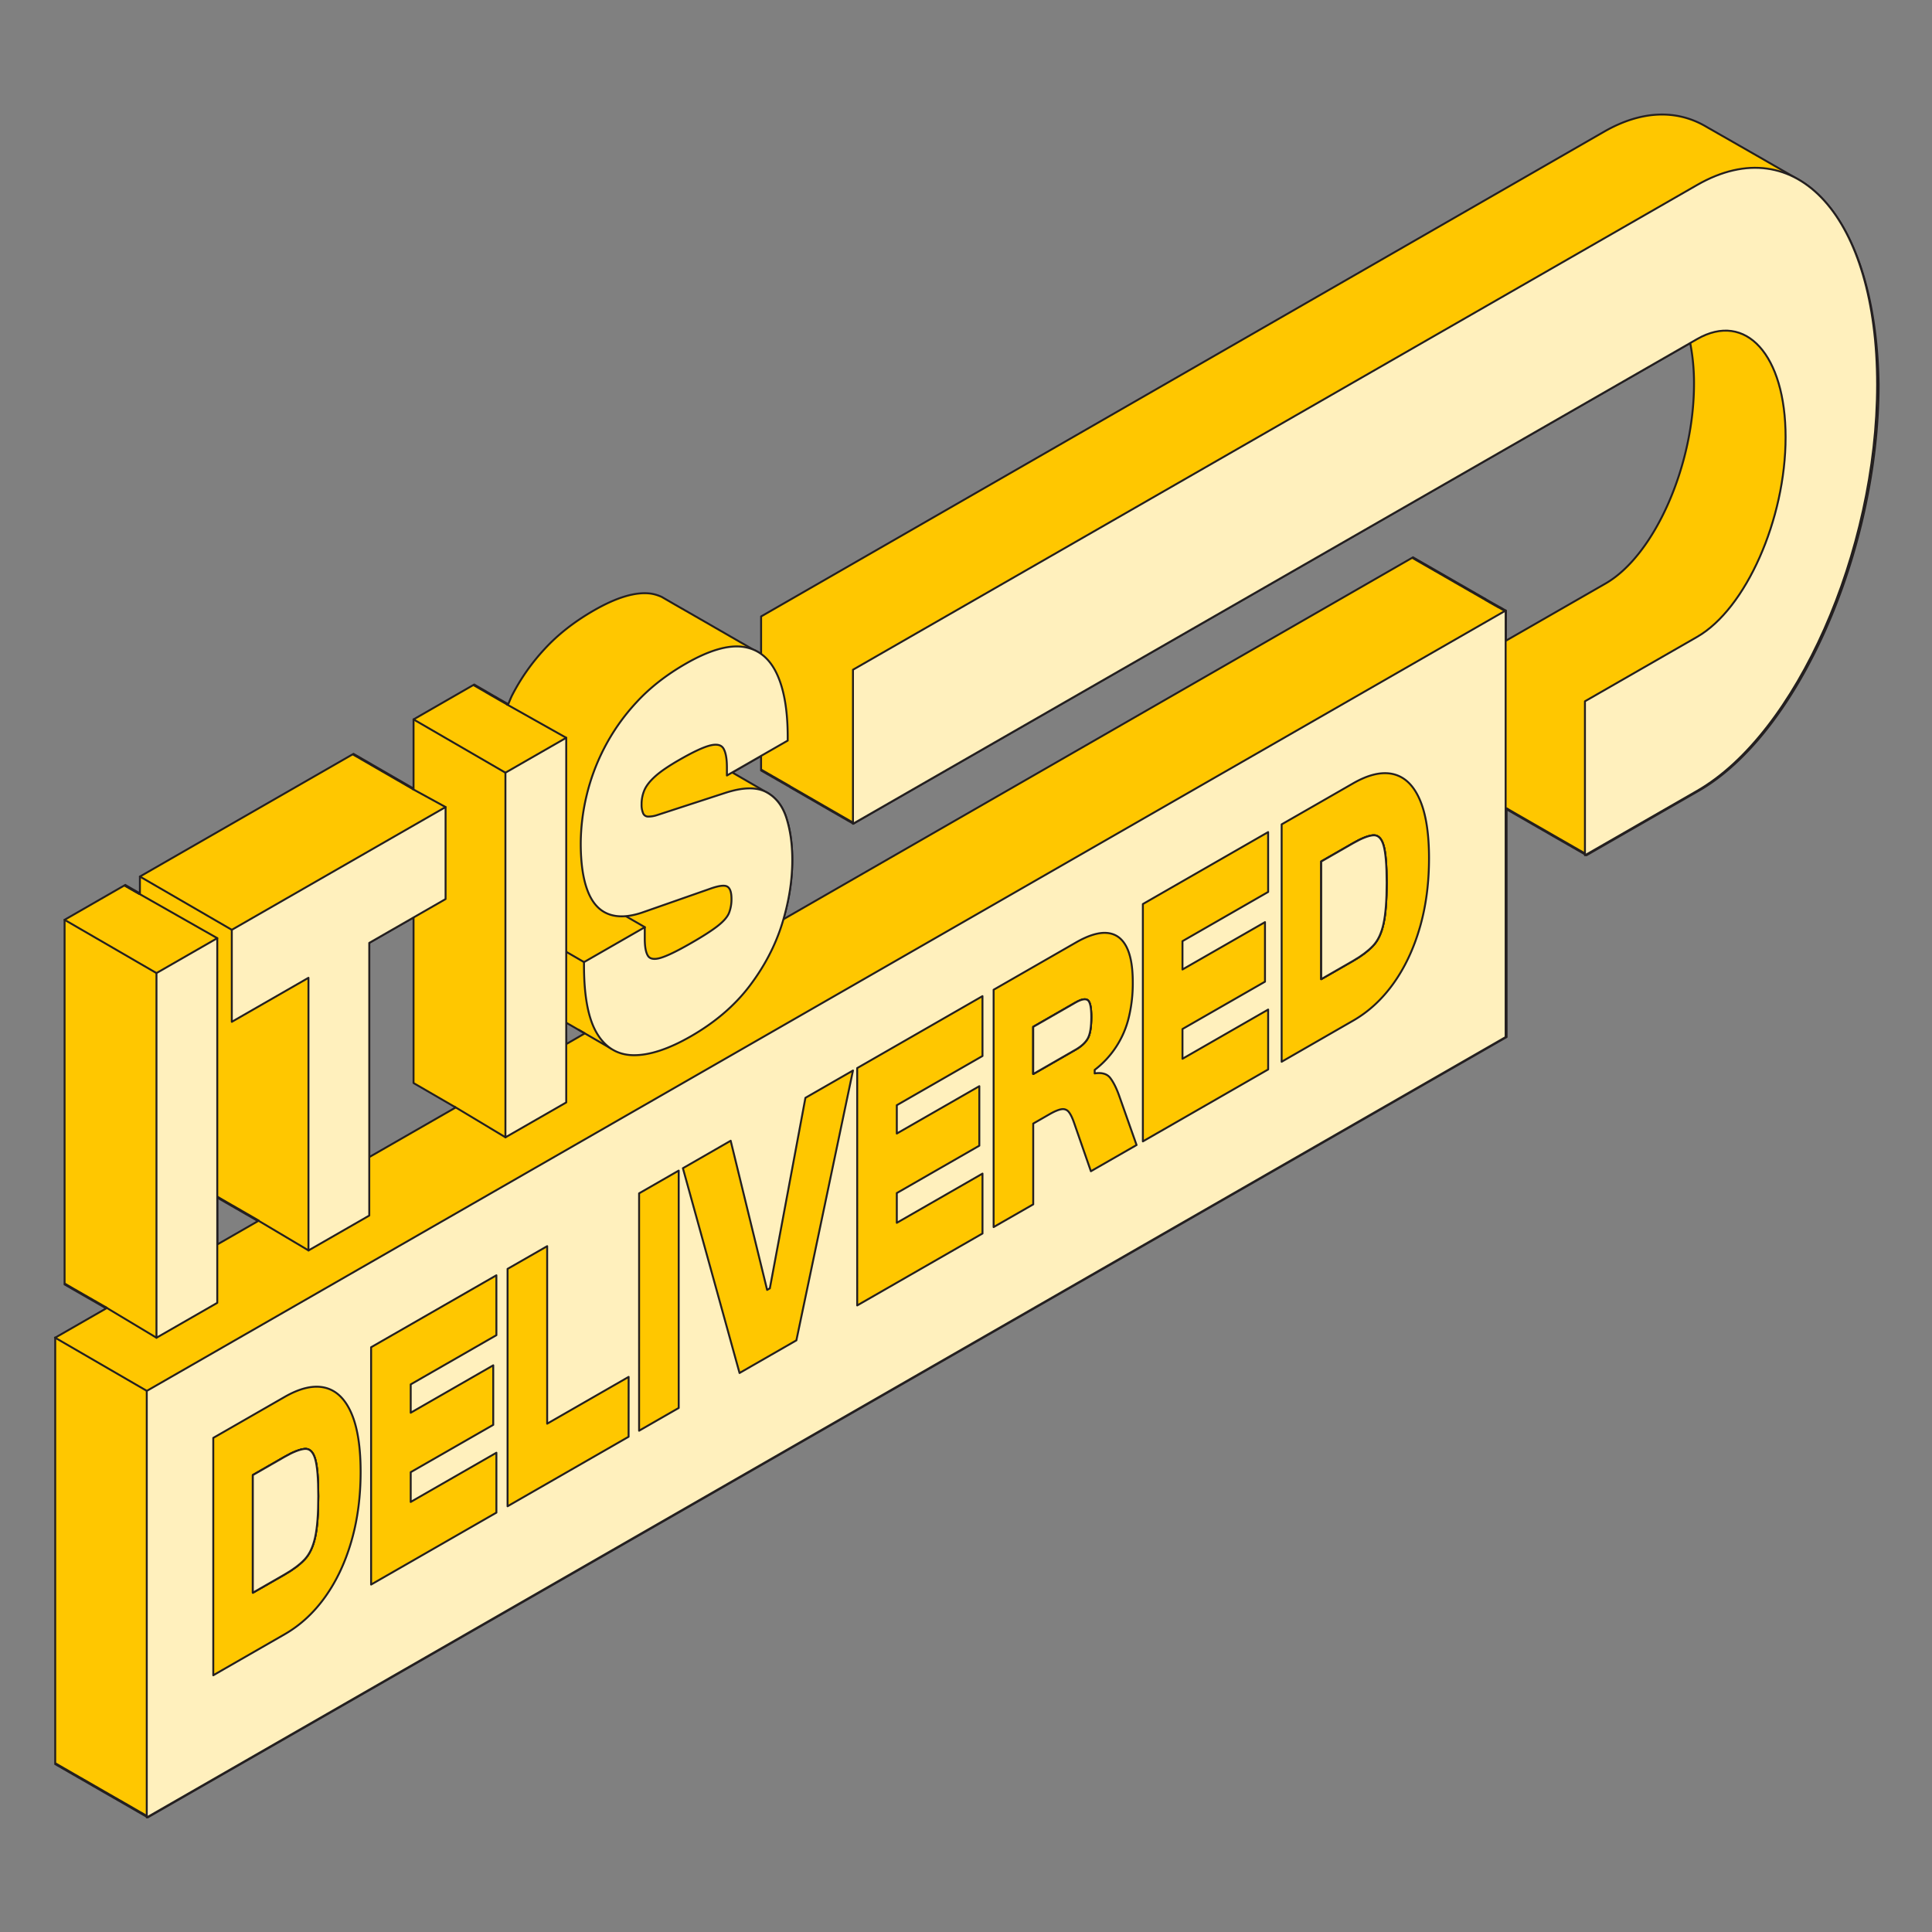 <svg id="Layer_1" data-name="Layer 1" xmlns="http://www.w3.org/2000/svg" viewBox="0 0 2000 2000"><rect x="0" y="0" width="2000" height="2000" fill="#808080" stroke="none"/><defs><style>.cls-1{fill:#ffc700;}.cls-1,.cls-2{stroke:#231f20;stroke-linecap:round;stroke-linejoin:round;stroke-width:2px;}.cls-2{fill:#fff0bd;}</style></defs><path class="cls-1" d="M1860.54,185.15l-.94-.55-.94-.55c-.32-.18-.63-.37-1-.54l-.94-.55c-.31-.18-.62-.37-.94-.54l-.94-.55-1-.55-.94-.54-.94-.55c-.31-.18-.62-.37-.94-.54l-.95-.55-.93-.54-.94-.55-1-.55-.94-.55-1-.54-.93-.54-.94-.55-.95-.55-.94-.55-.94-.54-.94-.55-.94-.54-1-.55c-.31-.18-.62-.37-.94-.54l-.94-.55-.94-.55c-.32-.18-.63-.37-.95-.54l-.93-.55c-.32-.18-.63-.37-1-.54l-.94-.55-.94-.55-.94-.54-.94-.55-.94-.54-.95-.55c-.32-.18-.62-.37-.94-.54l-.94-.55-.94-.55-1-.55-.94-.54-.94-.55-.94-.54-1-.55c-.31-.18-.62-.37-.93-.54l-.94-.55-1-.55-.94-.54-.95-.55-.93-.54-1-.55-.94-.55-.94-.54-.94-.55c-.32-.18-.62-.37-.94-.54l-.94-.55-1-.55c-.31-.18-.62-.37-.94-.54l-.94-.55c-.31-.18-.62-.37-.94-.54s-.63-.38-1-.55l-.93-.55-1-.54-.94-.55-.94-.55-.94-.54-.94-.55-.94-.54-1-.55c-.32-.18-.62-.37-.94-.54l-.94-.55-.94-.55c-.32-.18-.63-.37-1-.54l-.94-.55c-.31-.18-.62-.37-.94-.54l-.94-.55-1-.55c-.31-.18-.62-.37-.93-.54l-.94-.55c-.32-.18-.63-.37-1-.54l-.94-.55-1-.55c-.31-.18-.62-.37-.93-.54l-.94-.55c-.32-.18-.63-.37-1-.54s-.62-.38-.94-.55l-.94-.55-.94-.54-.94-.55-1-.55-.94-.54-.94-.55c-.31-.18-.62-.37-.94-.54l-1-.55c-.31-.18-.62-.37-.93-.54l-1-.55-.94-.55-.94-.54-.94-.55-.94-.54c-29.86-17.09-65.88-16.46-104.65,5.8L787.9,638.15v39.09a40.24,40.24,0,0,0-7.91-4.63c-.33-.15-.61-.41-.94-.55s-.61-.41-.95-.55-.6-.4-.94-.54-.6-.41-.94-.55-.6-.4-.94-.54-.6-.41-.94-.55-.61-.41-.94-.55-.61-.4-.95-.54-.6-.41-.94-.55-.6-.4-.94-.54-.6-.41-.94-.55-.61-.41-1-.55-.6-.4-.93-.54-.61-.41-1-.55-.6-.4-.94-.54-.6-.41-.94-.55-.61-.41-.94-.55-.61-.4-.94-.54-.61-.41-.95-.55-.6-.4-.94-.54-.6-.41-.94-.55-.6-.41-.94-.55-.61-.4-.94-.54-.61-.41-1-.55-.6-.41-.94-.54-.6-.41-.94-.55-.6-.41-.94-.55-.61-.4-.94-.54-.61-.41-.94-.55-.61-.4-.95-.54-.6-.41-.94-.55-.61-.41-.94-.55-.61-.4-.94-.54-.61-.41-.94-.55-.61-.4-1-.54-.6-.41-.94-.55-.6-.41-.94-.55-.6-.4-.94-.54-.6-.41-.94-.55-.61-.41-.94-.54-.61-.41-1-.55-.6-.41-.94-.55-.6-.4-.94-.54-.6-.41-.94-.55-.61-.4-.95-.55-.6-.4-.93-.54-.61-.41-.95-.55-.6-.4-.94-.54-.6-.41-.94-.55-.61-.41-.94-.54-.61-.41-.94-.55-.61-.41-1-.55-.6-.4-.94-.54-.6-.41-.94-.55-.6-.4-.94-.54-.61-.41-.94-.55-.61-.41-1-.55-.6-.4-.94-.54-.6-.41-.94-.55-.6-.41-.94-.55-.61-.4-.94-.54-.61-.41-.94-.55-.61-.4-1-.54-.6-.41-.94-.55-.6-.4-.94-.55-.6-.4-.94-.54-.6-.41-.94-.55-.61-.4-.94-.54-.61-.41-1-.55-.6-.41-.94-.54-.6-.41-.94-.55-.6-.41-.94-.55-.61-.4-.94-.54-.61-.41-1-.55-.6-.41-.94-.54-.6-.41-.94-.55-.6-.41-.94-.55-.61-.4-1-.54-.6-.41-.93-.55-.61-.41-1-.55-.6-.4-.94-.54-.6-.41-.94-.55-.61-.4-.94-.54-.61-.41-.94-.55-.61-.41-1-.55-.6-.4-.94-.54-.6-.41-.94-.55-.6-.4-.94-.54-.61-.41-.94-.55-.61-.4-.95-.55-.6-.4-.94-.54-.6-.41-.94-.55-.6-.4-.94-.54-.61-.41-.94-.55-.61-.41-.94-.54-.61-.41-.95-.55-.6-.41-.94-.55-.6-.4-.94-.54-.6-.41-.94-.55-.6-.41-.94-.55A43.77,43.77,0,0,0,674,614.53q-23.29-3.25-59.09,17.3-30.48,17.5-51.23,40.13a213.94,213.94,0,0,0-33.48,47.69c-1.67,3.29-2.82,6.58-4.31,9.87v-.72l-.94.54v-1.08l-.94.54v-1.09l-.94.54v-1.08l-.95.54v-1.09l-.94.54v-1.09l-.94.54v-1.08l-.94.54V725l-.94.54v-1.08l-1,.54v-1.09l-.94.54v-1.09l-.94.54V722.8l-.94.54v-1.09l-.94.54V721.7l-.94.55v-1.09l-1,.54v-1.09l-.94.54v-1.08l-.94.54v-1.09l-.94.54V719l-.94.55v-1.09L507,719v-1.09l-.94.54v-1.08l-.94.54v-1.09l-.94.54v-1.08l-.94.54V715.7l-.94.54v-1.09l-.95.54v-1.08l-.94.54v-1.09l-.94.54v-1.08l-.94.54V713l-.94.54v-1.09l-.95.54v-1.08l-.94.54v-1.09l-.94.54v-1.09l-.94.55v-1.09l-.94.54v-1.09l-.94.54v-1.08l-1,.54V708.6L428.1,744.74v71.74l-.75.42v-1.08l-.94.54v-1.09l-.94.54v-1.09l-.94.54v-1.08l-.94.54v-1.09l-.95.54v-1.08l-.94.54v-1.09l-.94.54V812l-.94.54v-1.08l-.94.54V810.9l-.94.54v-1.08l-.95.54v-1.09l-.94.54v-1.09l-.94.54v-1.08l-.94.54v-1.09l-.94.54v-1.08l-1,.54v-1.09l-.94.54v-1.09l-.94.54V806l-.94.54v-1.09l-.94.54V804.9l-.94.54v-1.09l-.95.54V803.8l-.94.54v-1.08l-.94.54v-1.09l-.94.54v-1.08l-.94.54v-1.09l-.94.54v-1.09l-.95.54v-1.08l-.94.54V800l-.94.54v-1.08l-.94.54v-1.09l-.94.54v-1.09l-1,.54V797.8l-.94.54v-1.09l-.94.54v-1.08l-.94.54v-1.09l-.94.54v-1.09l-.95.54v-1.08l-.94.54v-1.09l-.94.54V794l-.94.54v-1.09l-.94.54v-1.09l-.94.54v-1.08l-.95.54v-1.09l-.94.54v-1.08l-.94.54V790.7l-.94.54v-1.09l-.94.54v-1.08l-.95.54v-1.09l-.94.54v-1.09l-.94.55V788l-.94.54v-1.09l-.94.54v-1.08l-.94.54v-1.09l-.95.54v-1.08l-.94.54v-1.09l-.94.54v-1.09l-.94.54v-1.08l-.94.54V783.6l-.94.54v-1.08l-1,.54v-1.09l-.94.54V782l-.94.54v-1.08l-.94.54v-1.09l-.94.54v-1.09L144.84,907.41V924.8l-.92.53v-1.09l-.94.54v-1.09l-.94.54v-1.08l-.94.54V922.6l-.95.54v-1.09l-.94.55v-1.09l-.94.54V921l-.94.54v-1.08l-.94.54v-1.09l-.95.54v-1.08l-.94.54v-1.09l-.94.54v-1.09l-.94.54v-1.08l-.94.54v-1.09l-.94.54V916.6l-1,.54v-1.09L66.86,952.19v377.5l.94-.54v1.08l.94-.54v1.09l.94-.54v1.08l.94-.54v1.09l.94-.54v1.09l1-.54V1333l.94-.54v1.09l.94-.54v1.09l.94-.55v1.09l.94-.54v1.09l.94-.54v1.08l1-.54v1.09l.94-.54v1.09l.94-.55v1.09l.94-.54v1.09l.94-.54v1.08l1-.54V1339l.94-.54v1.09l.94-.55v1.09l.94-.54v1.09l.94-.54v1.08l.94-.54v1.09l1-.54v1.08l.94-.54v1.09l.94-.54v1.09l.94-.54v1.08l.94-.54v1.09l1-.54V1345l.94-.55v1.09l.94-.54v1.09l.94-.54v1.08l.94-.54v1.09l1-.54v1.09l.94-.55v1.09l.94-.54v1.09l.94-.54v1.08l.94-.54v1.09l.94-.54v1.09l1-.55V1351l.94-.54v1.09l.94-.54v1.08l.94-.54v1.09l.94-.54v1.09l.94-.54v1.08l.95-.54v1.09l.94-.54v.36l-53.37,30.65v441.52l.94-.54v1.08l.94-.54v1.09l.94-.54v1.09l.94-.55v1.09l1-.54V1829l.94-.54v1.08l.94-.54v1.09l.94-.54v1.09l.94-.54v1.08l.94-.54v1.09l1-.54v1.08l.94-.54v1.09l.94-.54v1.09l.94-.54v1.08l.94-.54v1.09l.95-.54V1835l.94-.54v1.09l.94-.54v1.09l.94-.54v1.08l.94-.54v1.09l.94-.54v1.08l1-.54v1.09l.94-.54v1.09l.94-.54v1.08l.94-.54v1.09l.94-.54v1.08l.94-.54V1841l1-.54v1.09l.94-.54v1.08l.94-.54v1.09l.94-.54v1.08l1-.54v1.09l.94-.54v1.09l.94-.54v1.08l.94-.54v1.09l.94-.54v1.08l.94-.54v1.09l.95-.54V1847l.94-.54v1.08l.94-.54v1.09l.94-.54v1.08l.94-.54v1.09l.94-.54v1.09l1-.54v1.08l.94-.54v1.09l.94-.54v1.08l.94-.54v1.09l.94-.54v1.09l.95-.54V1853l.94-.54v1.09l.94-.54v1.09l.94-.55v1.09l.94-.54v1.09l.94-.54v1.08l1-.54v1.09l.94-.54v1.08l.94-.54v1.09l.94-.54v1.09l.94-.54v1.08l.94-.54V1859l1-.54v1.08l.94-.54v1.09l.94-.54v1.09l.94-.54v1.08l.94-.54v1.09l1-.54v1.08l.94-.54v1.09l.94-.54v1.09l.94-.54v1.08l.94-.54v1.09l1-.54V1865l.94-.55v1.09l.94-.54v1.09l.94-.54v1.08l.94-.54v1.09l.94-.54v1.09l1-.55v1.09l.94-.54v1.09l.94-.54v1.08l.94-.54v1.09l.94-.54v1.08l.95-.54V1871l.94-.54v1.09l.94-.54v1.08l.94-.54v1.09l.94-.54v1.09l.94-.55v1.09l.95-.54v1.09l.94-.54v1.08l.94-.54v1.09l.94-.54v1.09l.94-.55v1.09l.94-.54V1877l1-.54v1.08l.94-.54v1.09l.94-.54v1.09l.94-.55v1.09l.94-.54v1.09l1-.54v1.08l.94-.54v1.09l.94-.54v1.09l1406.69-807.82V836.88l.17-.09v1.09l.94-.55v1.09l.94-.54V839l.95-.54v1.08l.94-.54v1.09l.94-.54v1.08l.94-.54v1.09l.94-.54v1.09l.95-.54v1.08l.94-.54v1.09l.94-.54v1.08l.94-.54v1.09l.94-.54v1.09l1-.54V845l.94-.54v1.09l.94-.54v1.09l.94-.55v1.09l.94-.54v1.09l.94-.54v1.08l1-.54v1.09l.94-.54v1.09l.94-.55v1.09l.94-.54v1.09l.94-.54v1.08l.94-.54V851l.95-.54v1.09l.94-.54v1.08l.94-.54v1.09l.94-.54v1.08l.94-.54v1.09l1-.54v1.09l.94-.55v1.09l.94-.54v1.09l.94-.54v1.08l.94-.54v1.09l.94-.54V857l1-.55v1.09l.94-.54v1.09l.94-.54v1.08l.94-.54v1.09l.94-.54v1.09l1-.55v1.09l.94-.54v1.09l.94-.54v1.08l.94-.54v1.09l.94-.54v1.09l.95-.54V863l.94-.54v1.09l.94-.54v1.08l.94-.54v1.09l.94-.54v1.09l.94-.55v1.09l1-.54v1.09l.94-.54v1.08l.94-.54v1.09l.94-.54v1.09l.94-.55v1.09l.94-.54V869l1-.54v1.08l.94-.54v1.09l.94-.54v1.09l.94-.55v1.09l.94-.54v1.09l1-.54v1.08l.94-.54v1.09l.94-.54v1.09l.94-.54v1.08l.94-.54v1.09l.94-.54V875l1-.54v1.09l.94-.54v1.09l.94-.54v1.08l.94-.54v1.09l.94-.54v1.08l1-.54v1.09l.94-.54v1.09l.94-.55v1.09l.94-.54v1.09l.94-.54v1.08l.94-.54V881l1-.54v1.09l.94-.55v1.09l.94-.54v1.09l.94-.54v1.08l.94-.54v1.09l.95-.54v1.09l.94-.54v1.08l.94-.54v1.09l116.11-66.68c102.75-59,186.35-247.69,186.35-420.6C1943.19,289.71,1910.35,212.9,1860.54,185.15ZM224.92,1238.92l.22-.13v1.09l.94-.54v1.08l.94-.54V1241l.94-.54v1.09l.94-.55v1.09l.95-.54v1.09l.94-.54v1.08l.94-.54v1.09l.94-.54v1.09l.94-.55v1.09l.94-.54v1.09l.95-.54v1.08l.94-.54v1.09l.94-.54V1247l.94-.54v1.08l.94-.54v1.09l.94-.54v1.08l1-.54v1.09l.94-.54v1.09l.94-.55v1.09l.94-.54v1.09l.94-.54v1.08l1-.54v1.09l.94-.54v1.09l.94-.55V1253l.94-.54v1.09l.94-.54v1.08l.94-.54v1.09l.95-.54v1.09l.94-.54v1.08l.94-.54v1.09l.94-.54v1.08l.94-.54v1.09l1-.54v1.09l.94-.54v1.08l.94-.54V1259l.94-.54v1.08l.94-.54v1.09l.94-.54v1.09l.95-.54v1.08l.94-.54v1.09l.94-.54v1.08l.94-.54v1.09l.94-.54v1.09l.95-.55v1.09l.94-.54v.36l-42.6,24.47Zm361.24-180.14c.16.09.36.12.53.22s.63.36.94.54l.94.55c.31.19.63.36.94.54s.63.37,1,.55l.94.55c.31.19.63.36.94.54l.94.55c.31.19.63.36.94.54s.63.37.95.55l.94.55.94.54.94.55c.31.19.63.36.94.54s.63.37,1,.55.62.37.94.55l.94.54.94.55c.31.19.63.37.95.55s.62.36.93.54.42.29.64.42l-19.06,11Zm-114.74,87.49v.36l-89.16,51.2V976.08l45.84-26.32v171.35l.94.59Zm1079.67-517.5v-1.09l-.94.54v-1.08l-.94.54v-1.09l-1,.54v-1.08l-.94.54V625.5l-.94.54V625l-.94.55v-1.09l-.94.54v-1.09l-.94.54v-1.08l-1,.54v-1.09l-.94.54v-1.09l-.94.54v-1.08l-.94.54v-1.09l-.94.54v-1.08l-.95.54V620l-.94.54v-1.09l-.94.54V619l-.94.54V618.4l-.94.54v-1.08l-.94.54v-1.09l-1,.54v-1.09l-.94.54v-1.08l-.94.54v-1.09l-.94.54v-1.08l-.94.54v-1.09l-1,.54V614l-.94.55v-1.09l-.94.54v-1.09l-.94.54V612.4l-.94.54v-1.09l-1,.54V611.3l-.94.54v-1.08l-.94.54v-1.09l-.94.54v-1.08l-.94.54v-1.09l-.94.54v-1.09l-1,.54V608l-.94.54v-1.09l-.94.54v-1.08l-.94.54v-1.09l-.94.54v-1.09l-.94.54V605.3l-1,.54v-1.09l-.94.54v-1.08l-.94.54v-1.09l-.94.54v-1.09l-.94.54v-1.08l-1,.54V602l-.94.54v-1.08l-.94.54v-1.09l-.94.54v-1.09l-.94.54v-1.08l-.94.54v-1.09l-.95.54v-1.08l-.94.54V598.2l-.94.54v-1.09l-.94.54v-1.08l-.94.54v-1.09l-1,.54V596l-.94.54v-1.09l-.94.54v-1.09l-.94.54v-1.08l-.94.54v-1.09l-1,.54v-1.08l-.94.54v-1.09l-.94.54v-1.09l-.94.54v-1.08l-.94.54V591.1l-.94.54v-1.08l-1,.54V590l-.94.54v-1.09l-.94.54v-1.08l-.94.54v-1.09l-.94.54v-1.08l-.94.54v-1.09l-1,.54v-1.09l-.94.54v-1.08l-.94.54v-1.09l-.94.54v-1.09l-.94.55v-1.09l-1,.54V584l-.94.54v-1.08l-.94.54v-1.09l-.94.54v-1.08l-.94.54v-1.09l-.94.54v-1.09l-1,.54v-1.08l-.94.54v-1.09l-.94.54v-1.08l-.94.54v-1.09l-.94.54v-1.09l-.95.54V578l-.94.54v-1.09l-.94.54V576.9L810.88,951.68c6.1-21,9.29-41.49,9.29-61.46q0-24.19-6-43.28T793,819.88c-.08,0-.19,0-.27-.1-.24-.13-.43-.32-.68-.45-.08,0-.18-.05-.26-.09-.24-.14-.43-.33-.68-.45a2.15,2.15,0,0,0-.27-.1c-.23-.13-.43-.32-.67-.45-.08,0-.19,0-.27-.1-.24-.13-.43-.32-.67-.45-.08,0-.19-.05-.27-.09-.24-.13-.43-.32-.67-.45-.08,0-.19-.06-.27-.1-.24-.13-.43-.32-.67-.45-.08,0-.19-.05-.27-.09-.24-.14-.43-.33-.68-.46-.08,0-.18,0-.26-.09-.24-.13-.44-.32-.68-.45-.08,0-.19,0-.27-.1-.24-.13-.43-.32-.67-.45-.08,0-.19-.05-.27-.09-.24-.13-.43-.33-.67-.45-.08,0-.19-.06-.27-.1-.24-.13-.43-.32-.67-.45-.08,0-.19,0-.27-.09-.24-.14-.43-.33-.67-.46s-.19-.05-.28-.09-.43-.32-.67-.45c-.08,0-.18,0-.27-.1s-.43-.32-.67-.45c-.08,0-.19-.05-.27-.09-.24-.13-.43-.33-.67-.45-.08-.05-.19-.06-.27-.1-.24-.13-.43-.32-.67-.45-.08,0-.19,0-.27-.1-.24-.13-.43-.32-.67-.44-.08-.05-.19-.06-.27-.1-.24-.13-.43-.32-.68-.45a2.77,2.77,0,0,1-.26-.1c-.24-.13-.43-.32-.68-.45-.08,0-.18,0-.27-.09s-.43-.33-.67-.45c-.08-.05-.19-.06-.27-.1-.24-.13-.43-.32-.67-.45-.08,0-.19,0-.27-.09-.24-.14-.43-.33-.67-.45-.08,0-.19-.06-.27-.1-.24-.13-.43-.32-.67-.45a2.15,2.15,0,0,1-.27-.1c-.24-.13-.43-.32-.68-.45-.08,0-.19,0-.27-.09-.24-.14-.43-.32-.67-.45a2.15,2.15,0,0,0-.27-.1c-.24-.13-.43-.32-.67-.45-.08,0-.19,0-.27-.09-.24-.14-.43-.33-.67-.46-.08,0-.19,0-.27-.09-.24-.13-.43-.32-.67-.45-.09-.05-.19-.06-.28-.1s-.42-.32-.67-.45c-.08,0-.18,0-.26-.09-.24-.13-.43-.33-.68-.45a2.15,2.15,0,0,0-.27-.1c-.23-.13-.43-.32-.67-.45-.08,0-.19-.05-.27-.09-.24-.14-.43-.33-.67-.46-.08,0-.19,0-.27-.09-.24-.13-.43-.32-.67-.45-.08,0-.19-.05-.27-.1-.24-.13-.43-.32-.68-.45-.08,0-.18,0-.26-.09-.24-.13-.43-.33-.68-.45a2.15,2.15,0,0,0-.27-.1c-.23-.13-.43-.32-.67-.45-.08,0-.19-.05-.27-.1-.24-.13-.43-.32-.67-.44l-.06,0,29.77-17.09v15.05l.94-.54v1.09l.94-.55v1.09l.94-.54v1.09l.95-.54v1.08l.94-.54v1.09l.94-.54v1.09l.94-.55v1.09l.94-.54V802l1-.54v1.08l.94-.54v1.09l.94-.54v1.09l.94-.54v1.08l.94-.54v1.09l1-.54v1.08l.94-.54v1.09l.94-.54v1.09l.94-.55v1.09l.94-.54v1.09l.94-.54V808l1-.54v1.09l.94-.54v1.09l.94-.55v1.09l.94-.54v1.09l.94-.54v1.08l1-.54v1.09l.94-.54v1.09l.94-.54v1.08l.94-.54v1.09l.94-.54v1.08l.94-.54V814l1-.54v1.09L818,814v1.08l.94-.54v1.09l.94-.54v1.08l.94-.54v1.09l.94-.54v1.09l1-.54v1.08l.94-.54v1.09l.94-.54v1.08l.94-.54v1.09l.94-.54V820l1-.55v1.09l.94-.54v1.09l.94-.54v1.08l.94-.54v1.09l.94-.54v1.09l.95-.54v1.08l.94-.54v1.09l.94-.54v1.08l.94-.54v1.09l.94-.54v1.09l.94-.54V826l1-.54v1.09l.94-.54v1.08l.94-.54v1.09l.94-.54v1.09l.94-.54v1.08l.95-.54v1.09l.94-.54v1.08l.94-.54v1.09l.94-.54v1.09l.94-.54v1.08l.94-.54V832l.95-.54v1.08l.94-.54v1.09l.94-.54v1.09l.94-.54v1.08l.94-.54v1.09l.94-.54v1.08l1-.54v1.09l.94-.54v1.09l.94-.54v1.08l.94-.54v1.09l.94-.54V838l.95-.54v1.09l.94-.54v1.09l.94-.54v1.08l.94-.54v1.09l.94-.54v1.08l1-.54v1.09l.94-.54v1.09l.94-.54v1.08l.94-.54v1.09l.94-.54v1.08l.94-.54V844l.95-.54v1.09l.94-.54v1.08l.94-.54v1.09l.94-.54v1.09l.94-.55v1.09l1-.54v1.09l.94-.54v1.08l.94-.54v1.09l.94-.54v1.09l.94-.55v1.09l.94-.54V850l1-.54v1.08l.94-.54v1.09l.94-.54v1.08l.94-.54v1.09l.94-.54v1.09l866.39-497.54a215.7,215.7,0,0,1,3.91,42.14c0,85-41.09,177.73-91.61,206.74l-103.09,59.2V632.05l-.94.54v-1.08l-.94.54V631l-.94.54v-1.09l-.94.54v-1.08l-.95.54v-1.09l-.94.54v-1.08l-.94.54v-1.09Z"/><path class="cls-1" d="M162,1007.34,66.86,952.19m158.06,19-95.13-54.06m15.05-9.73L240,962.56M109.24,1353.17,162,1384.83m-10,55-95.12-55.14m262.51-90.25-51.8-30.76m255.7-86.33-52.74-31.67m128.45-79.63,33.83,19.6m-46.6-100.31,18.41,10.67m43.11-47.65,19.83,11.49M524.94,729.34l61.22,34.41m-62.94,36.14L428.1,744.74m33.16,90.73L427.35,816.9"/><path class="cls-2" d="M329.5,1548.93q0,27.51-3.27,42.39c-2.17,9.94-5.81,17.61-10.88,23s-12,10.56-20.72,15.57l-32.9,18.89V1527l32.9-18.9c8.72-5,15.64-7.71,20.72-8.2s8.71,2.93,10.88,10.24S329.5,1530.36,329.5,1548.93Z"/><path class="cls-2" d="M1129.72,1052.7q0,15.78-3.68,22.3t-12.66,11.65l-43.79,25.17V1063l43.79-25.16q9-5.12,12.66-2.49C1128.5,1037.15,1129.72,1043,1129.72,1052.7Z"/><path class="cls-2" d="M326.23,1510.1q3.27,11,3.27,38.83,0,27.51-3.27,42.39c-2.17,9.94-5.81,17.61-10.88,23s-12,10.56-20.72,15.57l-32.9,18.89V1527l32.9-18.9c8.72-5,15.64-7.71,20.72-8.2S324.06,1502.79,326.23,1510.1Z"/><path class="cls-2" d="M1126,1035.39q-3.7-2.64-12.66,2.49L1069.59,1063v48.78l43.79-25.17q9-5.14,12.66-11.65t3.68-22.3C1129.72,1043,1128.5,1037.15,1126,1035.39Zm0,0q-3.7-2.64-12.66,2.49L1069.59,1063v48.78l43.79-25.17q9-5.14,12.66-11.65t3.68-22.3C1129.72,1043,1128.5,1037.15,1126,1035.39ZM151.93,1439.88V1881.4l1406.7-807.82V632.06Zm211.78,155.77q-9.57,33-27.22,57.64t-41.86,38.52L231,1728.35l-10.22,5.89V1488.5l10.22-5.86,63.64-36.55q24.19-13.87,41.86-9.55c11.76,2.89,20.84,11.72,27.22,26.37s9.6,35,9.6,60.85S370.1,1573.67,363.71,1595.65Zm150.16-213.48-88.7,50.94v29.35l85.43-49.08V1475l-85.43,49v30.81l88.7-50.94v62l-88.7,50.94-41,23.52V1394.66l11.12-6.38,118.56-68.08Zm136.84,105.16-100,57.43-25.28,14.52V1313.56l41-23.52v183.75l84.33-48.43Zm51.88-29.8-41,23.54V1235.35l41-23.54Zm121.82-70-58.84,33.8-58.63-212,49.46-28.43,37.72,154.4,2.83-1.63,36.82-197.19L883,1108.2Zm192.66-294.36-88.7,50.93v29.33l85.42-49V1186l-85.42,49.06v30.8l88.7-50.94v62l-88.7,50.94-41,23.52V1105.69l11.11-6.38,118.57-68.1Zm112.22,119.29-17.41-50.13c-1.76-5.12-3.58-8.82-5.46-11.2a7.64,7.64,0,0,0-7.42-2.87c-3,.41-7.26,2.14-12.63,5.23l-16.78,9.64v83.62l-41,23.52V1024.59l85.22-48.94q19.37-11.11,32.47-9.83c8.7.85,15.27,5.59,19.73,14.16s6.64,20.94,6.64,37.07a149.73,149.73,0,0,1-4.05,35.88,96.53,96.53,0,0,1-35.39,54.63v3.64q11.31-1.71,16.22,4.82t9.06,18.1l18.08,51.22Zm183.49-289.12-88.68,50.94v29.32l85.41-49v61.63l-85.41,49v30.81l88.68-50.94v62l-88.68,50.94-41,23.52V935.87l11.12-6.41,118.54-68.07Zm156.93,37.14q-9.6,33-27.25,57.65t-41.83,38.51L1337,1093.23l-10.24,5.89V853.38l41-23.52,32.9-18.9q24.16-13.87,41.83-9.55t27.25,26.37q9.58,22,9.58,60.86T1469.71,960.52Zm-48.39-95.81c-5.07.49-12,3.21-20.69,8.23l-32.9,18.89v121.78l32.9-18.9q13.08-7.51,20.69-15.57c5.08-5.33,8.72-13,10.88-22.94s3.28-24.06,3.28-42.39q0-27.87-3.28-38.84C1430,867.64,1426.4,864.26,1421.32,864.71ZM1126,1035.39q-3.7-2.64-12.66,2.49L1069.59,1063v48.78l43.79-25.17q9-5.14,12.66-11.65t3.68-22.3C1129.72,1043,1128.5,1037.15,1126,1035.39Zm0,0q-3.7-2.64-12.66,2.49L1069.59,1063v48.78l43.79-25.17q9-5.14,12.66-11.65t3.68-22.3C1129.72,1043,1128.5,1037.15,1126,1035.39Zm0,0q-3.7-2.64-12.66,2.49L1069.59,1063v48.78l43.79-25.17q9-5.14,12.66-11.65t3.68-22.3C1129.72,1043,1128.5,1037.15,1126,1035.39Z"/><path class="cls-2" d="M329.5,1548.93q0,27.51-3.27,42.39c-2.17,9.94-5.81,17.61-10.88,23s-12,10.56-20.72,15.57l-32.9,18.89V1527l32.9-18.9c8.72-5,15.64-7.71,20.72-8.2s8.71,2.93,10.88,10.24S329.5,1530.36,329.5,1548.93Z"/><path class="cls-2" d="M1129.72,1052.7q0,15.78-3.68,22.3t-12.66,11.65l-43.79,25.17V1063l43.79-25.16q9-5.12,12.66-2.49C1128.5,1037.15,1129.72,1043,1129.72,1052.7Z"/><path class="cls-2" d="M1435.48,913.81q0,27.5-3.28,42.39c-2.16,9.94-5.8,17.61-10.88,22.94s-12,10.56-20.69,15.57l-32.9,18.9V891.83l32.9-18.89c8.72-5,15.62-7.74,20.69-8.23s8.72,2.93,10.88,10.26S1435.48,895.23,1435.48,913.81Z"/><path class="cls-2" d="M1435.48,913.81q0,27.5-3.28,42.39c-2.16,9.94-5.8,17.61-10.88,22.94s-12,10.56-20.69,15.57l-32.9,18.9V891.83l32.9-18.89c8.72-5,15.62-7.74,20.69-8.23s8.72,2.93,10.88,10.26S1435.48,895.23,1435.48,913.81Z"/><polygon class="cls-2" points="161.98 1384.84 224.92 1348.69 224.92 971.2 161.98 1007.34 161.98 1384.84"/><polygon class="cls-2" points="239.96 1057.79 319.32 1012.22 319.32 1294.48 382.26 1258.34 382.26 976.08 461.26 930.71 461.26 835.47 239.96 962.56 239.96 1057.79"/><polygon class="cls-2" points="523.22 1177.38 586.16 1141.24 586.16 763.75 523.22 799.89 523.22 1177.38"/><path class="cls-2" d="M814.13,846.94q-6-19.1-21.09-27.06t-42.51,1l-70.31,22.9a28.17,28.17,0,0,1-9.54,1.53,5.56,5.56,0,0,1-5-3.6,22.26,22.26,0,0,1-1.52-9,36.53,36.53,0,0,1,3.19-15.37c2.12-4.59,6-9.35,11.54-14.23s13.73-10.41,24.45-16.56q21.09-12.12,31.64-14.81c7-1.77,11.72-.72,14,3.2s3.52,10.38,3.52,19.41v8.44l62.94-36.14v-3.4q0-42.23-11.55-66.3t-34.81-27.35Q745.82,666.43,710,687q-30.48,17.5-51.23,40.13a213.34,213.34,0,0,0-33.47,47.69,215.64,215.64,0,0,0-18.42,50.28,217.88,217.88,0,0,0-5.7,47.78q0,30.42,7,48.94T629.33,946q14.07,5.7,34.81-1.12l70.31-24.61q13.74-5,18.24-2.6t4.54,12.62A39.11,39.11,0,0,1,754.71,945c-1.66,4.17-5.53,8.63-11.55,13.39S727.77,969.2,715,976.51q-21.09,12.12-31.12,15.07c-6.7,2-11.11,1.21-13.23-2.27s-3.19-9.32-3.19-17.61V959.87L604.55,996v3.4q0,47.88,13.4,70.32t38.16,22.62q24.79.11,58.92-19.48,37.85-21.73,60.94-52.19t33.65-64.38q10.54-34,10.55-66.08Q820.17,866,814.13,846.94Z"/><path class="cls-2" d="M1943.19,398.1c0-173-83.6-265.61-186.35-206.6L883,693.3V852.76L1756.84,351c50.51-29,91.6,16.57,91.6,101.56s-41.09,177.73-91.6,206.74l-116.11,66.67V885.38l116.11-66.68C1859.59,759.69,1943.19,571,1943.19,398.1Z"/></svg>